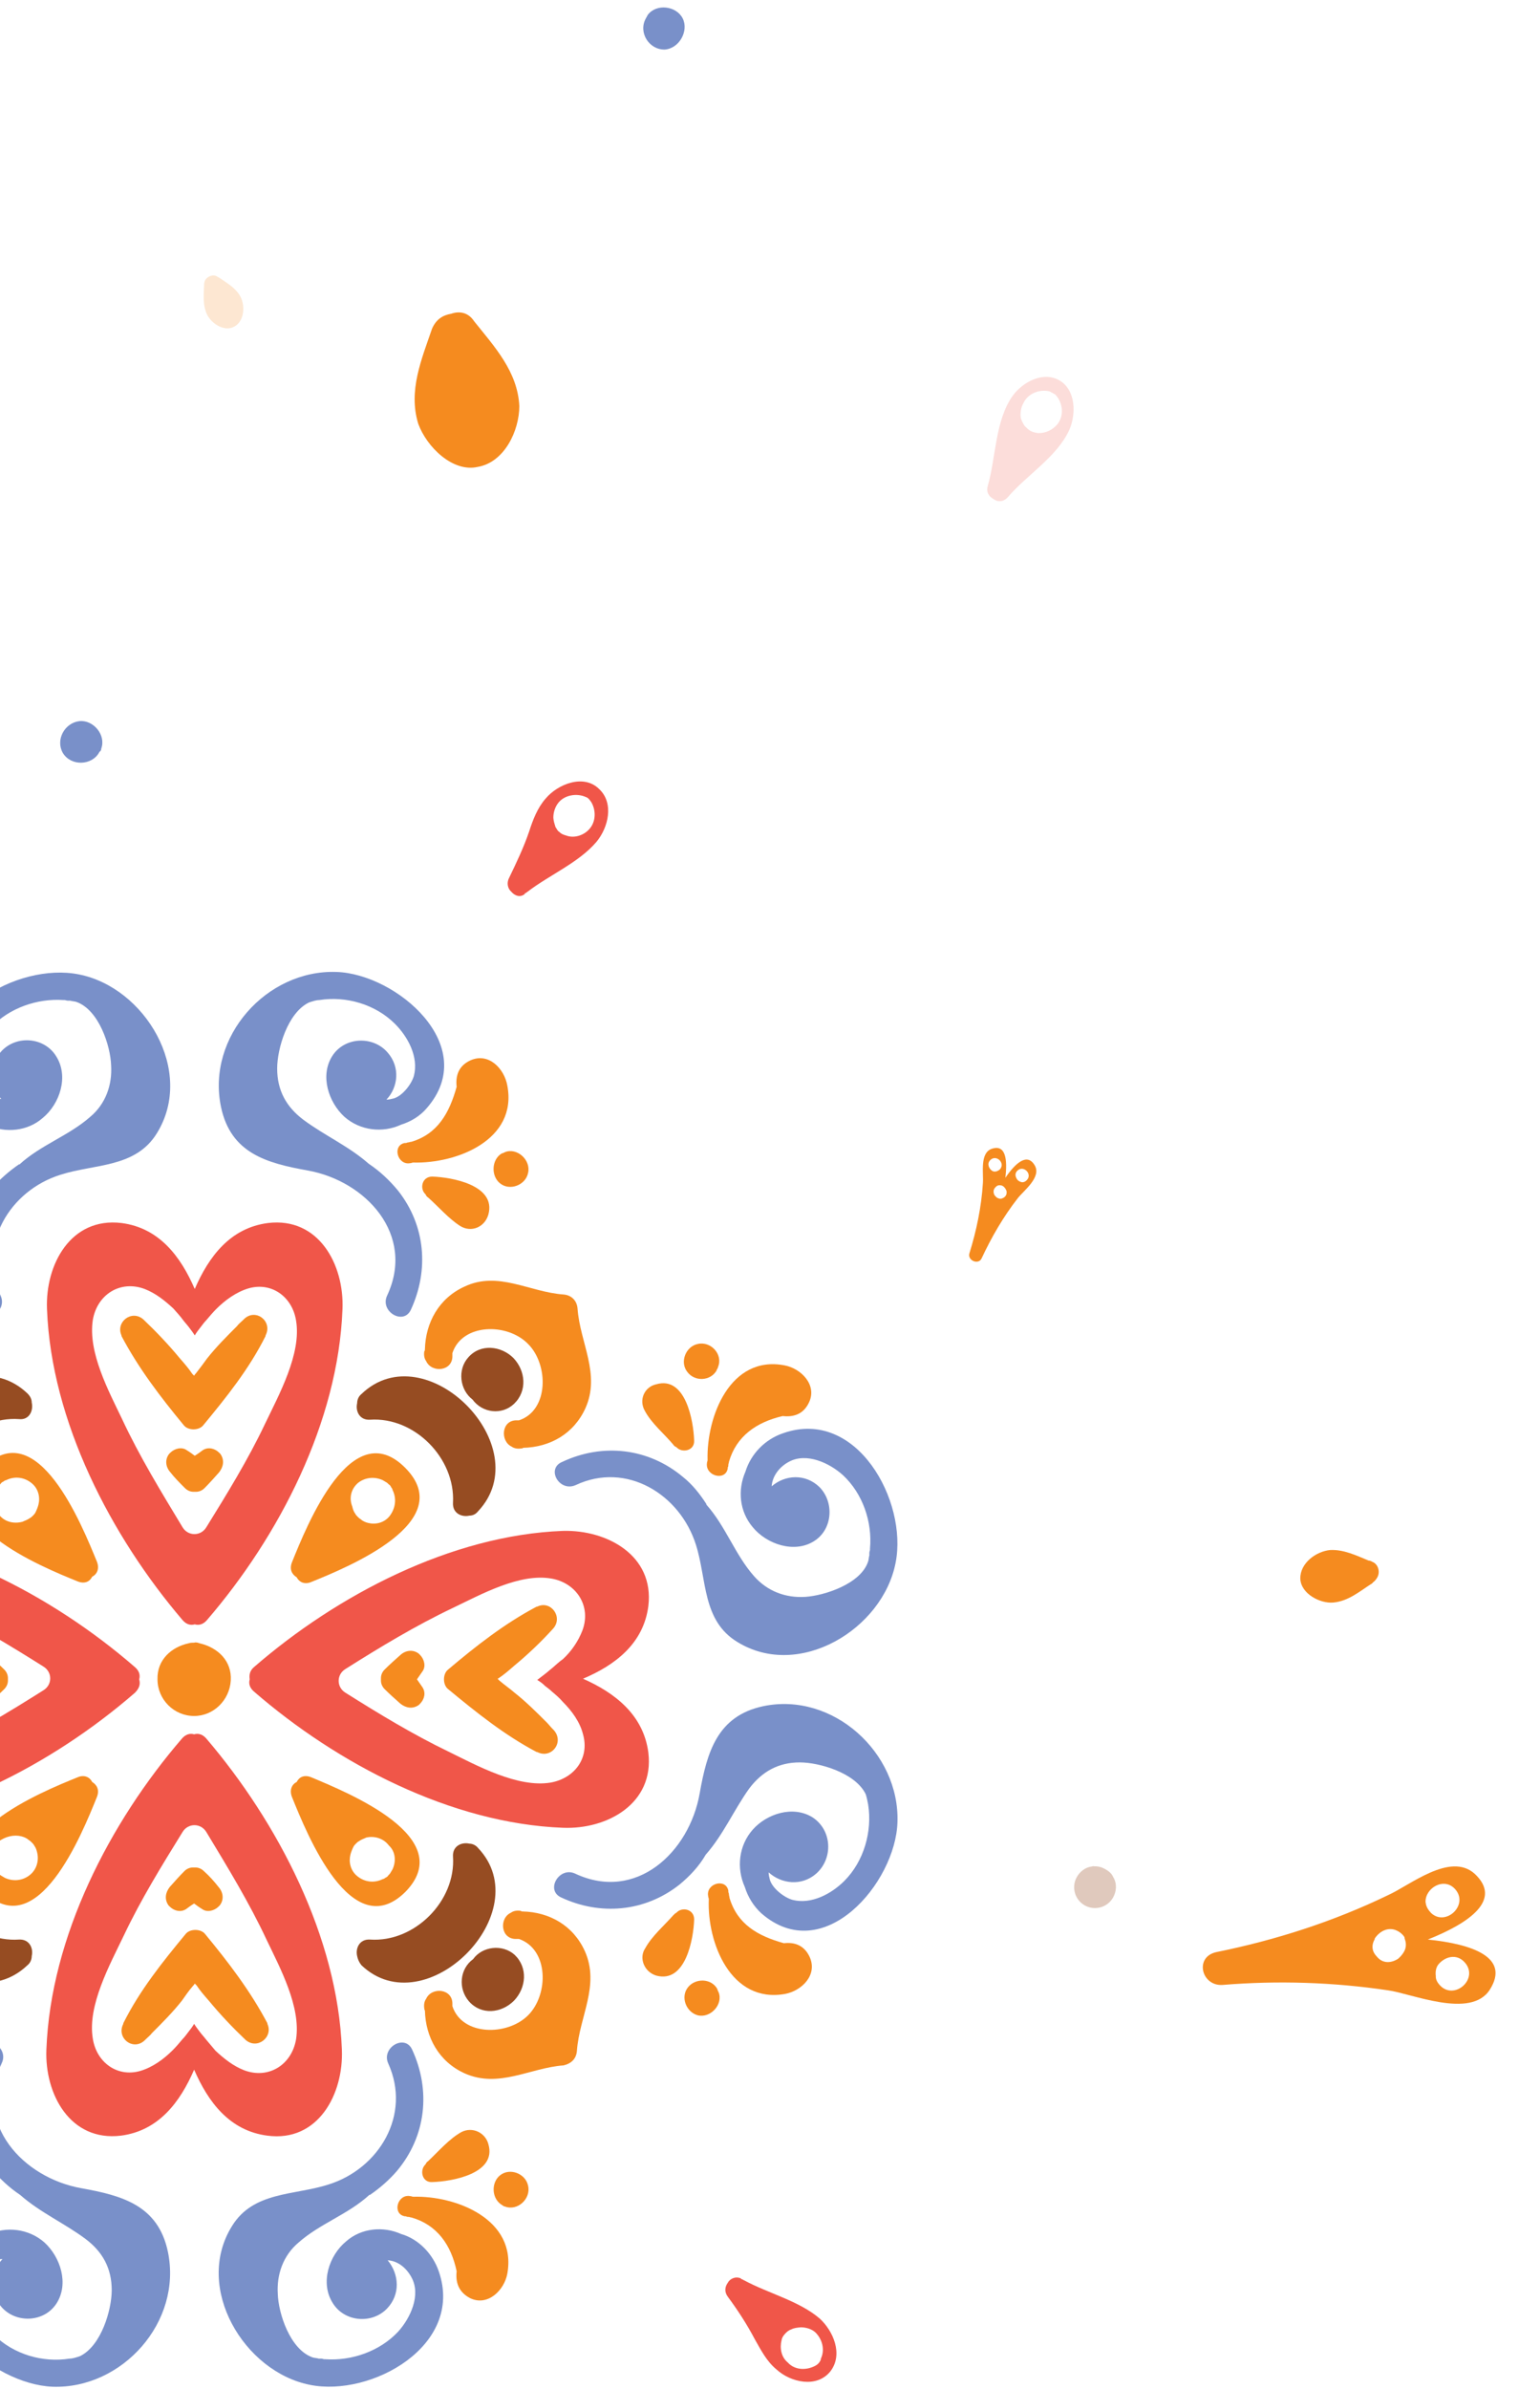 <svg width="436" height="676" viewBox="0 0 436 676" fill="none" xmlns="http://www.w3.org/2000/svg">
<path opacity="0.3" d="M307.167 539.17C310.018 540.735 313.606 539.69 315.17 536.839C316.051 535.236 316.218 533.241 315.46 531.665C315.38 531.389 315.202 531.292 315.121 531.016C314.702 530.09 313.909 529.423 312.84 528.836C311.949 528.347 310.96 528.036 309.776 528.081C309.598 527.983 309.322 528.064 309.046 528.144C307.309 528.35 305.716 529.563 304.836 531.166C303.271 534.017 304.316 537.605 307.167 539.17Z" fill="#964C22"/>
<path d="M28.663 211.83C30.084 207.973 26.43 203.649 22.503 204.044C18.3 204.519 15.659 209.33 17.791 213.051C20.1 216.869 26.022 216.641 28.076 212.9L28.174 212.721C28.547 212.463 28.645 212.285 28.663 211.83Z" fill="#7990C9"/>
<path d="M193.284 5.21C191.509 1.685 185.898 0.924 183.407 4.194C183.31 4.372 183.114 4.729 182.918 5.085L182.821 5.263C180.669 9.183 183.754 14.123 188.215 14.021C192.32 13.724 195.059 8.735 193.284 5.21Z" fill="#7990C9"/>
<path opacity="0.2" d="M289.734 114.087C291.023 111.316 294.254 110.076 297.14 110.733C297.318 110.83 297.496 110.928 297.496 110.928C297.675 111.026 297.853 111.124 297.853 111.124L298.031 111.222L298.209 111.319C298.387 111.417 298.387 111.417 298.565 111.515L298.744 111.613C300.669 113.597 301.357 116.989 299.712 119.564C298.458 121.426 296.135 122.702 293.686 122.517C293.053 122.401 292.421 122.286 291.708 121.895C291.174 121.601 290.737 121.13 290.122 120.561C289.605 119.813 289.186 118.887 289.025 118.335C288.801 117.053 288.951 115.512 289.734 114.087ZM281.323 141.236C282.472 142.099 284.111 142.071 285.348 140.663C290.588 134.496 299.248 129.28 302.723 121.681C304.715 117.209 304.62 110.201 299.809 107.56C295.176 105.017 289.506 108.165 286.722 111.97C281.723 118.964 281.955 129.525 279.646 137.533C279.122 139.332 280.076 140.551 281.323 141.236Z" fill="#F05649"/>
<path d="M156.664 231.435C156.622 229.956 157.161 228.293 158.078 227.149C159.912 224.863 163.39 224.4 165.881 225.531C166.585 225.734 167.024 226.448 167.402 226.968C168.781 229.303 168.733 232.516 166.838 234.609C165.268 236.385 162.555 237.245 160.382 236.441C159.678 236.237 158.973 236.034 158.34 235.382C157.83 235.117 157.646 234.535 157.268 234.015C157.023 233.24 156.716 232.272 156.664 231.435ZM148.889 252.661C149.083 252.599 149.215 252.344 149.409 252.283C155.587 247.554 163.867 244.078 168.84 238.239C172.244 234.176 173.89 227.258 169.643 223.273C165.273 218.9 157.9 221.875 154.497 225.938C152.142 228.603 150.87 231.991 149.792 235.318C148.245 239.859 146.188 244.135 144.131 248.411C143.337 249.942 143.828 251.492 144.716 252.277C145.727 253.449 147.197 254.05 148.563 252.977C148.501 252.783 148.695 252.722 148.889 252.661Z" fill="#F05649"/>
<path d="M221.26 662.218C221.351 661.615 221.642 661.042 222.134 660.499C222.627 659.956 223.119 659.414 223.983 659.132C224.878 658.649 225.913 658.599 226.747 658.519C228.184 658.528 229.763 658.971 230.848 659.955C232.818 661.895 233.602 664.89 232.407 667.383C232.407 667.383 232.407 667.383 232.377 667.584C232.377 667.584 232.377 667.584 232.346 667.785C232.055 668.358 231.794 668.729 231.331 669.071L231.1 669.242C228.618 670.72 225.11 670.811 222.999 668.439C221.17 666.932 220.728 664.399 221.26 662.218ZM235.171 670.88C238.768 666.075 235.853 659.472 232.054 656.025C226.224 651.041 217.5 648.911 210.655 645.214C210.454 645.183 210.283 644.952 210.082 644.922C209.881 644.892 209.881 644.892 209.71 644.661C208.162 644.018 206.604 644.812 206.022 645.958C205.238 647.073 205.027 648.481 206.052 649.867C208.957 653.797 211.46 657.666 213.702 661.907C215.491 665.053 217.08 668.168 219.824 670.429C223.794 674.107 231.342 675.855 235.171 670.88Z" fill="#F05649"/>
<path d="M412.023 534.598C415.895 539.058 409.283 545.171 405.171 541.292C404.986 541.079 404.986 541.079 404.802 540.867C404.064 540.017 403.724 539.196 403.595 538.19C403.479 534.194 408.889 530.988 412.023 534.598ZM397.882 551.343C397.614 552.321 396.736 553.456 395.886 554.193C394.003 555.456 391.594 555.685 389.935 553.773L389.751 553.561L389.566 553.348C388.276 551.862 388.388 550.275 389.081 548.928C389.293 548.744 389.109 548.531 389.321 548.347C390.651 546.447 392.932 545.212 395.256 546.174C395.837 546.414 396.603 546.867 397.156 547.504C397.525 547.929 397.709 548.141 397.681 548.538C398.022 549.36 398.15 550.366 397.882 551.343ZM414.746 555.325C418.803 559.998 411.582 566.266 407.525 561.594C406.788 560.745 406.447 559.923 406.503 559.129C406.375 558.123 406.459 556.933 407.124 555.983C408.879 553.715 412.35 552.564 414.746 555.325ZM344.38 552.351C338.104 553.703 340.109 562.018 346.116 561.645C361.758 560.357 377.472 560.868 392.861 563.151C399.578 564.024 416.403 571.392 421.781 562.999C427.611 553.841 416.91 550.095 404.242 548.802C416.14 544.06 425.373 537.534 417.517 530.201C410.583 523.93 399.142 533.489 392.967 536.243C377.486 543.723 361.168 548.951 344.38 552.351Z" fill="#F58B1F"/>
<path d="M280.359 328.253C282.078 326.512 284.768 329.17 283.048 330.911C282.814 331.148 282.578 331.228 282.265 331.387C281.794 331.547 281.322 331.55 280.927 331.316C279.98 330.693 279.342 329.281 280.359 328.253ZM284.257 335.858C284.573 336.171 284.811 336.562 284.972 337.033C285.053 337.583 284.978 338.134 284.509 338.609C284.275 338.846 283.961 339.005 283.725 339.085C283.647 339.164 283.568 339.086 283.49 339.165C282.783 339.248 282.152 338.937 281.755 338.389C281.676 338.311 281.676 338.311 281.597 338.233C281.2 337.527 281.116 336.663 281.82 335.951C281.898 335.872 281.898 335.872 281.976 335.793C282.367 335.397 282.759 335.316 283.31 335.392C283.625 335.39 284.02 335.623 284.257 335.858ZM288.005 331.275C289.725 329.534 292.414 332.192 290.694 333.933C290.147 334.486 289.519 334.647 288.967 334.415C288.494 334.26 288.02 333.948 287.781 333.399C287.384 332.694 287.379 331.907 288.005 331.275ZM278.274 334.792C277.842 341.558 276.465 348.172 274.459 354.632C273.842 356.681 277.074 357.999 277.927 356.027C280.723 350.034 284.071 344.274 288.129 339.059C289.768 336.926 294.936 333.121 292.95 329.751C290.805 326.068 287.442 329.155 284.635 333.261C285.234 328.224 284.814 323.587 280.655 325.105C277.359 326.383 278.494 332.038 278.274 334.792Z" fill="#F58B1F"/>
<path d="M135.282 132.107C142.835 130.791 147.014 121.87 147.029 114.905C146.558 105.156 140.004 98.107 134.246 90.918C132.568 88.344 130.044 87.964 127.728 88.778C125.343 89.194 123.494 90.335 122.32 92.998C119.333 101.71 115.552 110.562 118.408 119.894C120.778 126.444 128.196 133.752 135.282 132.107Z" fill="#F58B1F"/>
<path opacity="0.2" d="M61.487 78.261C60.402 77.499 58.67 78.219 58.106 79.246C57.895 79.631 57.812 80.087 57.799 80.414C57.686 83.359 57.304 86.49 58.769 89.299C60.118 91.71 63.7 94.01 66.451 92.347C69.132 90.811 69.424 86.628 68.145 84.088C66.866 81.548 64.427 80.21 62.129 78.614C62 78.543 61.743 78.403 61.487 78.261Z" fill="#F58B1F"/>
<path d="M388.608 441.96C388.252 441.765 387.895 441.569 387.441 441.552C384.038 440.147 380.377 438.369 376.548 438.586C372.621 438.981 368.038 442.262 368.139 446.723C368.339 451.006 373.782 453.762 377.433 453.448C381.814 453.07 385.017 450.191 388.559 447.962L388.657 447.784C389.031 447.525 389.503 447.089 389.796 446.554C390.854 445.048 390.309 442.662 388.608 441.96Z" fill="#F58B1F"/>
<path d="M8.986 396.873C8.986 396.009 8.64 395.144 7.776 394.28C-10.373 376.996 -42.522 409.318 -25.237 427.467C-24.546 428.331 -23.509 428.677 -22.817 428.677C-20.57 429.195 -17.978 427.985 -18.151 425.047C-19.015 412.429 -7.261 400.675 5.356 401.54C8.295 401.885 9.505 399.12 8.986 396.873Z" fill="#964C22"/>
<path d="M102.323 394.454C101.458 395.145 101.113 396.182 101.113 397.046C100.594 399.293 101.804 401.886 104.743 401.713C117.36 400.849 128.941 412.603 128.25 425.22C128.077 428.159 130.669 429.369 132.916 428.85C133.781 428.85 134.645 428.504 135.336 427.64C152.621 409.319 120.472 376.996 102.323 394.454Z" fill="#964C22"/>
<path d="M102.323 556.064C120.472 573.349 152.621 541.027 135.336 522.878C134.645 522.014 133.608 521.668 132.916 521.668C130.669 521.149 128.077 522.359 128.25 525.298C129.114 537.916 117.36 549.669 104.743 548.805C101.804 548.632 100.594 551.225 101.113 553.472C101.286 554.336 101.631 555.2 102.323 556.064Z" fill="#964C22"/>
<path d="M7.776 556.064C8.64 555.373 8.986 554.336 8.986 553.472C9.505 551.225 8.295 548.632 5.356 548.805C-7.261 549.669 -18.842 537.916 -18.151 525.298C-17.978 522.359 -20.57 521.149 -22.817 521.668C-23.682 521.668 -24.546 522.014 -25.237 522.878C-42.522 541.027 -10.373 573.349 7.776 556.064Z" fill="#964C22"/>
<path d="M133.78 396.009C136.546 399.812 142.077 400.503 145.534 397.219C149.337 393.589 148.818 387.885 145.361 384.255C141.904 380.799 136.027 380.107 132.571 384.083C129.459 387.54 130.151 393.244 133.78 396.009Z" fill="#964C22"/>
<path d="M145.535 566.089C148.991 562.459 149.51 556.756 145.707 553.126C142.251 550.015 136.547 550.706 133.954 554.336C130.151 557.101 129.633 562.632 132.744 566.262C136.201 570.237 141.905 569.719 145.535 566.089Z" fill="#964C22"/>
<path d="M51.851 373.539C52.369 374.231 52.888 374.749 53.406 375.44C53.925 376.132 54.616 376.996 55.135 377.86C55.653 376.996 56.172 376.305 56.863 375.44C57.382 374.749 57.9 374.058 58.419 373.539C59.283 372.502 60.32 371.292 61.184 370.428C63.777 367.835 66.888 365.588 70.345 364.551C76.913 362.65 82.79 366.971 83.827 373.712C85.383 383.046 78.988 394.626 75.012 402.923C70.172 413.121 64.296 422.627 58.419 432.134C56.863 434.727 53.234 434.727 51.678 432.134C45.628 422.109 39.579 412.257 34.566 401.54C30.764 393.589 24.887 382.7 26.27 373.539C27.48 366.28 34.048 362.131 40.962 364.724C44.073 365.934 46.665 368.008 49.085 370.255C50.122 371.465 50.987 372.329 51.851 373.539ZM13.306 370.428C14.516 402.231 31.455 434.727 51.678 458.406C52.715 459.616 53.925 459.962 55.135 459.616C56.345 459.962 57.555 459.616 58.592 458.406C78.988 434.727 95.754 402.404 96.964 370.428C97.482 357.81 90.222 344.328 75.876 346.057C65.16 347.439 59.11 355.563 55.135 364.724C51.159 355.563 45.11 347.439 34.393 346.057C20.047 344.328 12.788 357.81 13.306 370.428Z" fill="#F05649"/>
<path d="M156.25 472.061C155.559 472.58 155.04 473.098 154.349 473.617C153.658 474.135 152.793 474.827 152.102 475.345C152.966 475.864 153.658 476.382 154.349 477.074C155.04 477.592 155.732 478.111 156.25 478.629C157.287 479.493 158.497 480.53 159.361 481.568C161.954 484.16 164.201 487.272 165.065 490.728C166.967 497.469 162.645 503.173 155.904 504.383C146.571 505.939 134.99 499.543 126.866 495.568C116.841 490.728 107.162 484.852 97.828 478.975C95.236 477.419 95.236 473.789 97.828 472.234C107.681 466.011 117.706 459.962 128.249 454.949C136.2 451.147 147.089 445.097 156.077 446.653C163.164 447.863 167.485 454.431 164.892 461.345C163.683 464.456 161.781 467.221 159.361 469.468C158.324 470.16 157.287 471.197 156.25 472.061ZM183.56 454.431C185.288 440.085 171.806 432.825 159.361 433.171C127.731 434.381 95.409 451.32 71.901 471.715C70.692 472.752 70.519 473.962 70.692 475.172C70.346 476.382 70.692 477.592 71.901 478.629C95.409 499.025 127.731 515.964 159.361 517.174C171.979 517.692 185.288 510.26 183.56 495.914C182.177 485.197 174.053 478.975 165.065 474.999C174.053 471.197 182.177 465.147 183.56 454.431Z" fill="#F05649"/>
<path d="M58.247 576.979C57.729 576.288 57.21 575.769 56.691 575.078C56.173 574.386 55.482 573.522 54.963 572.658C54.444 573.522 53.926 574.213 53.235 575.078C52.716 575.769 52.197 576.46 51.679 576.979C50.815 578.016 49.778 579.226 48.913 580.09C46.321 582.683 43.209 584.93 39.753 585.967C33.184 587.868 27.308 583.547 26.271 576.806C24.715 567.472 31.11 555.892 35.086 547.595C39.925 537.397 45.802 527.891 51.679 518.384C53.234 515.792 56.864 515.792 58.42 518.384C64.47 528.409 70.519 538.262 75.532 548.978C79.334 556.929 85.211 567.818 83.828 576.979C82.618 584.238 76.05 588.387 69.136 585.794C66.025 584.584 63.432 582.51 61.013 580.263C59.976 579.053 59.111 578.016 58.247 576.979ZM96.792 579.917C95.582 548.114 78.643 515.619 58.42 491.939C57.383 490.729 56.173 490.383 54.963 490.729C53.753 490.383 52.543 490.729 51.506 491.939C31.11 515.619 14.344 547.941 13.134 579.917C12.616 592.535 19.875 606.017 34.222 604.289C44.938 602.906 50.988 594.782 54.963 585.621C58.938 594.782 64.988 602.906 75.704 604.289C90.051 606.19 97.31 592.535 96.792 579.917Z" fill="#F05649"/>
<path d="M-46.151 478.457C-45.459 477.939 -44.941 477.42 -44.249 476.902C-43.558 476.383 -42.694 475.692 -42.002 475.173C-42.866 474.655 -43.558 474.136 -44.249 473.445C-44.941 472.926 -45.632 472.408 -46.151 471.889C-47.188 471.025 -48.398 469.988 -49.262 468.951C-51.854 466.358 -54.101 463.247 -54.966 459.79C-56.867 453.049 -52.546 447.345 -45.805 446.135C-36.471 444.579 -24.89 450.975 -16.767 454.95C-6.742 459.79 2.938 465.667 12.271 471.543C14.864 473.099 14.864 476.729 12.271 478.284C2.419 484.507 -7.606 490.556 -18.149 495.569C-26.1 499.372 -36.99 505.421 -45.978 503.866C-53.064 502.656 -57.386 496.088 -54.793 489.174C-53.583 486.062 -51.682 483.297 -49.262 481.05C-48.225 480.186 -47.188 479.321 -46.151 478.457ZM39.408 475.173C39.754 473.963 39.408 472.753 38.198 471.716C14.691 451.321 -17.631 434.382 -49.262 433.172C-61.88 432.653 -75.189 440.086 -73.46 454.432C-72.077 465.148 -63.954 471.371 -54.966 475.346C-64.126 479.322 -72.25 485.371 -73.46 496.26C-75.189 510.607 -61.707 517.866 -49.262 517.52C-17.631 516.311 14.691 499.372 38.198 478.976C39.581 477.593 39.754 476.383 39.408 475.173Z" fill="#F05649"/>
<path d="M55.482 388.576C55.309 388.749 55.136 388.922 54.964 389.268C54.791 389.095 54.618 388.922 54.445 388.749C53.408 387.194 52.198 385.811 50.988 384.428C47.704 380.453 44.247 376.823 40.617 373.366C37.333 370.428 32.666 374.057 34.395 377.86V378.033C39.234 387.194 45.457 395.317 52.025 403.268C53.235 404.824 56.346 404.824 57.556 403.268C64.124 395.317 70.52 387.367 75.186 378.033C75.186 378.033 75.186 378.033 75.186 377.86C77.261 373.885 72.421 370.082 69.137 373.193C68.964 373.366 68.964 373.366 68.791 373.539C68.273 374.057 67.581 374.576 67.063 375.267C64.124 378.206 61.186 381.144 58.593 384.428C57.729 385.638 56.692 387.021 55.482 388.576Z" fill="#F58B1F"/>
<path d="M141.211 474.827C142.767 473.79 144.15 472.58 145.532 471.37C149.508 468.086 153.138 464.629 156.594 460.827C159.533 457.543 155.903 452.703 152.1 454.604H151.928C142.767 459.444 134.643 465.839 126.865 472.407C125.309 473.617 125.309 476.728 126.865 477.938C134.816 484.507 142.767 490.902 151.928 495.741C151.928 495.741 151.928 495.741 152.1 495.741C156.076 497.816 159.879 492.976 156.767 489.519C156.594 489.346 156.594 489.346 156.422 489.173C155.903 488.655 155.385 487.963 154.866 487.445C151.928 484.507 148.989 481.568 145.705 478.975C144.322 477.766 142.767 476.728 141.384 475.519C141.211 475.346 141.038 475.173 140.865 475C140.865 475 141.038 475 141.211 474.827Z" fill="#F58B1F"/>
<path d="M54.616 561.94C54.616 561.94 54.616 561.768 54.616 561.94C54.788 561.768 54.961 561.595 55.134 561.249C55.307 561.422 55.48 561.595 55.653 561.768C56.69 563.323 57.9 564.706 59.11 566.089C62.394 570.064 65.851 573.694 69.48 577.151C72.764 580.089 77.431 576.459 75.703 572.657V572.484C70.863 563.323 64.641 555.199 58.073 547.248C56.863 545.693 53.751 545.693 52.541 547.248C45.973 555.199 39.578 563.15 34.911 572.484C34.911 572.484 34.911 572.484 34.911 572.657C32.837 576.632 37.677 580.435 40.961 577.324C41.134 577.151 41.134 577.151 41.306 576.978C41.825 576.459 42.516 575.941 43.035 575.249C45.973 572.311 48.912 569.373 51.505 566.089C52.369 564.879 53.406 563.323 54.616 561.94Z" fill="#F58B1F"/>
<path d="M52.37 421.072C53.062 421.763 53.926 422.109 54.79 422.109C54.963 422.109 55.309 422.109 55.482 422.109C56.346 422.109 57.21 421.763 57.901 421.072C59.284 419.689 60.667 418.133 62.05 416.578C63.26 415.022 63.605 413.121 62.395 411.392C62.223 411.22 62.223 411.219 62.05 411.047C60.84 409.837 58.939 409.318 57.383 410.355C56.692 410.874 56 411.392 55.136 411.911C54.445 411.392 53.753 410.874 52.889 410.355C51.506 409.318 49.432 409.837 48.222 411.047C48.049 411.219 48.049 411.22 47.877 411.392C46.667 412.948 46.839 415.022 48.222 416.578C49.432 418.133 50.815 419.516 52.37 421.072Z" fill="#F58B1F"/>
<path d="M119.606 477.419C119.088 476.727 118.569 475.863 118.05 475.172C118.569 474.481 119.088 473.616 119.606 472.925C120.643 471.542 120.125 469.468 118.915 468.258C118.742 468.085 118.742 468.085 118.569 467.912C117.013 466.702 114.939 466.875 113.384 468.258C111.828 469.641 110.272 471.024 108.89 472.406C108.198 473.098 107.853 473.962 107.853 474.826C107.853 474.999 107.853 475.345 107.853 475.518C107.853 476.382 108.198 477.246 108.89 477.937C110.272 479.32 111.828 480.703 113.384 482.086C114.939 483.296 116.841 483.641 118.569 482.431C118.742 482.259 118.742 482.259 118.915 482.086C120.125 480.876 120.643 478.974 119.606 477.419Z" fill="#F58B1F"/>
<path d="M57.728 529.445C57.037 528.754 56.172 528.408 55.308 528.408C55.135 528.408 54.79 528.408 54.617 528.408C53.753 528.408 52.888 528.754 52.197 529.445C50.814 530.828 49.431 532.384 48.049 533.94C46.839 535.495 46.493 537.397 47.703 539.125C47.876 539.298 47.876 539.298 48.049 539.471C49.259 540.681 51.16 541.199 52.716 540.162C53.407 539.644 54.098 539.125 54.963 538.606C55.654 539.125 56.345 539.644 57.21 540.162C58.592 541.199 60.666 540.681 61.876 539.471C62.049 539.298 62.049 539.298 62.222 539.125C63.432 537.569 63.259 535.495 61.876 533.94C60.666 532.384 59.284 530.828 57.728 529.445Z" fill="#F58B1F"/>
<path d="M-8.471 482.432C-6.916 483.642 -4.842 483.469 -3.286 482.086C-1.73 480.703 -0.175 479.321 1.208 477.938C1.899 477.246 2.245 476.382 2.245 475.518C2.245 475.345 2.245 474.999 2.245 474.827C2.245 473.962 1.899 473.098 1.208 472.407C-0.175 471.024 -1.73 469.641 -3.286 468.259C-4.842 467.049 -6.743 466.703 -8.471 467.913C-8.644 468.086 -8.644 468.086 -8.817 468.259C-10.027 469.468 -10.546 471.543 -9.508 472.925C-8.99 473.617 -8.471 474.481 -7.953 475.172C-8.471 475.864 -8.99 476.728 -9.508 477.419C-10.546 478.802 -10.027 480.876 -8.817 482.086C-8.644 482.259 -8.644 482.432 -8.471 482.432Z" fill="#F58B1F"/>
<path d="M-0.347 428.504C-1.903 426.43 -2.076 423.664 -1.038 421.59C-0.866 421.244 -0.693 421.072 -0.52 420.726C-0.347 420.38 -0.174 420.207 0.171 419.862C0.344 419.516 0.69 419.343 1.036 419.17C1.209 418.997 1.554 418.824 1.727 418.824C4.147 417.614 6.912 417.96 8.987 419.689C10.888 421.244 11.406 423.664 10.888 425.738C10.715 426.43 10.369 427.294 10.024 427.985C9.851 428.331 9.505 428.677 9.332 428.85C8.987 429.195 8.814 429.368 8.468 429.541C7.777 430.06 7.085 430.232 6.394 430.578C3.801 431.269 1.209 430.578 -0.347 428.504ZM-4.668 415.195C-19.706 430.405 11.406 443.196 22.123 447.517C24.024 448.208 25.407 447.517 26.098 446.134C27.481 445.443 28.172 443.887 27.481 441.986C23.16 431.442 10.542 399.984 -4.668 415.195Z" fill="#F58B1F"/>
<path d="M101.457 419.515C103.531 417.96 106.124 417.787 108.371 418.824C108.717 418.997 108.889 419.17 109.235 419.343C109.581 419.516 109.754 419.688 110.099 420.034C110.445 420.207 110.618 420.553 110.791 420.898C110.964 421.071 111.136 421.417 111.136 421.59C112.346 424.01 112.001 426.775 110.272 429.022C108.717 430.923 106.297 431.442 104.223 430.923C103.531 430.75 102.667 430.405 102.148 429.886C101.803 429.713 101.457 429.368 101.284 429.195C100.939 428.849 100.766 428.676 100.593 428.331C100.074 427.639 99.901 426.948 99.729 426.257C98.692 423.664 99.556 421.071 101.457 419.515ZM82.617 442.158C81.926 444.06 82.617 445.442 84 446.307C84.691 447.689 86.247 448.381 87.975 447.689C98.692 443.368 129.804 430.578 114.766 415.367C99.556 399.984 86.938 431.442 82.617 442.158Z" fill="#F58B1F"/>
<path d="M111.136 528.928C110.964 529.274 110.791 529.446 110.618 529.792C110.445 530.138 110.272 530.311 109.927 530.656C109.754 531.002 109.408 531.175 109.062 531.348C108.889 531.521 108.544 531.693 108.371 531.693C105.951 532.903 103.186 532.558 101.111 530.829C99.21 529.273 98.692 526.854 99.21 524.779C99.383 524.088 99.729 523.224 100.074 522.532C100.247 522.187 100.593 521.841 100.766 521.668C101.111 521.322 101.284 521.15 101.63 520.977C102.321 520.458 103.013 520.285 103.704 519.94C105.951 519.421 108.544 520.113 110.099 522.187C112.001 523.915 112.174 526.681 111.136 528.928ZM87.975 502.828C86.074 502.137 84.691 502.828 84 504.211C82.617 504.902 81.926 506.458 82.617 508.359C86.938 519.076 99.556 550.361 114.766 535.323C129.804 519.94 98.692 507.322 87.975 502.828Z" fill="#F58B1F"/>
<path d="M6.048 519.594C6.74 519.767 7.604 520.113 8.122 520.631C8.468 520.804 8.814 521.15 8.987 521.323C9.332 521.668 9.505 521.841 9.678 522.187C10.197 522.878 10.369 523.569 10.542 524.261C11.061 526.508 10.369 529.101 8.295 530.656C6.221 532.212 3.628 532.385 1.381 531.348C1.036 531.175 0.863 531.002 0.517 530.829C0.171 530.656 -0.001 530.483 -0.347 530.138C-0.693 529.965 -0.866 529.619 -1.038 529.273C-1.211 529.101 -1.384 528.755 -1.384 528.582C-2.594 526.162 -2.248 523.397 -0.52 521.15C1.554 519.594 3.974 519.076 6.048 519.594ZM27.481 508.359C28.172 506.458 27.481 505.075 26.098 504.211C25.407 502.828 23.851 502.137 22.123 502.828C11.406 507.149 -19.706 519.94 -4.668 535.15C10.542 550.361 23.16 519.076 27.481 508.359Z" fill="#F58B1F"/>
<path d="M56.517 464.975C55.999 464.802 55.48 464.629 54.962 464.802C54.443 464.802 53.925 464.802 53.406 464.975C48.567 466.012 44.418 469.642 44.591 475.173C44.591 480.877 49.258 485.544 54.962 485.544C60.493 485.544 64.987 481.05 65.333 475.519C65.678 469.988 61.703 466.185 56.517 464.975Z" fill="#F58B1F"/>
<path d="M131.534 364.033C124.275 367.317 120.472 374.231 120.299 381.836C120.299 382.009 120.299 382.182 120.126 382.355C119.953 383.392 120.126 384.429 120.645 385.12C122.201 388.577 128.25 388.059 128.077 383.565C128.077 383.392 128.077 383.219 128.077 382.873C130.843 374.404 143.633 374.231 149.51 380.281C155.387 386.157 155.387 399.121 146.917 401.886C146.745 401.886 146.572 401.886 146.399 401.886C141.905 401.714 141.559 407.763 144.843 409.319C145.535 409.837 146.572 410.01 147.609 409.837C147.782 409.837 147.955 409.837 148.127 409.664C155.733 409.492 162.474 405.689 165.758 398.43C170.079 388.75 164.202 379.935 163.511 370.256C163.338 368.009 161.782 366.453 159.535 366.28C149.856 365.589 141.041 359.539 131.534 364.033Z" fill="#F58B1F"/>
<path d="M163.338 580.262C164.029 570.583 169.906 561.768 165.585 552.088C162.301 544.829 155.56 541.026 147.955 540.853C147.782 540.853 147.609 540.853 147.436 540.68C146.399 540.507 145.362 540.68 144.67 541.199C141.214 542.755 141.732 548.804 146.226 548.631C146.399 548.631 146.572 548.631 146.917 548.631C155.387 551.57 155.387 564.36 149.51 570.237C143.633 576.114 130.843 576.114 128.077 567.644C128.077 567.472 128.077 567.299 128.077 567.126C128.25 562.632 122.201 562.113 120.645 565.57C120.126 566.261 119.953 567.299 120.126 568.336C120.126 568.508 120.126 568.681 120.299 568.854C120.472 576.459 124.275 583.373 131.534 586.657C141.214 590.979 150.029 585.102 159.535 584.41C161.782 583.892 163.165 582.509 163.338 580.262Z" fill="#F58B1F"/>
<path d="M143.631 643.351C146.397 627.968 129.112 621.227 117.013 621.573C116.667 621.573 116.495 621.4 116.149 621.4C112.519 620.708 110.964 626.412 114.593 627.104C114.766 627.104 114.766 627.104 114.939 627.104C115.112 627.276 115.457 627.277 115.63 627.277C115.976 627.277 116.149 627.449 116.495 627.449C123.754 629.524 127.73 635.227 129.285 642.66C128.939 645.771 129.804 648.537 133.088 650.265C138.1 652.685 142.767 648.018 143.631 643.351Z" fill="#F58B1F"/>
<path d="M206.03 415.541C206.03 415.368 206.03 415.368 206.03 415.195C206.203 415.022 206.203 414.676 206.203 414.503C206.203 414.158 206.376 413.985 206.376 413.639C208.45 406.38 214.154 402.404 221.586 400.676C224.697 401.021 227.463 400.157 229.019 396.873C231.438 391.861 226.772 387.194 222.105 386.33C206.721 383.391 199.981 400.849 200.326 413.121C200.326 413.467 200.153 413.639 200.153 413.985C199.635 417.615 205.339 419.17 206.03 415.541Z" fill="#F58B1F"/>
<path d="M133.088 300.079C129.804 301.635 128.939 304.4 129.285 307.512C127.211 314.944 123.927 320.821 116.495 323.068C116.149 323.068 115.803 323.241 115.63 323.241C115.285 323.241 115.112 323.413 114.939 323.413C114.766 323.413 114.766 323.413 114.593 323.413C110.964 324.105 112.519 329.809 116.149 329.117C116.495 329.117 116.667 328.944 117.013 328.944C129.285 329.29 146.57 322.549 143.631 307.166C142.767 302.326 138.273 297.659 133.088 300.079Z" fill="#F58B1F"/>
<path d="M222.276 564.188C226.943 563.323 231.61 558.829 229.19 553.644C227.634 550.36 224.869 549.496 221.93 549.841C214.498 547.767 208.794 544.483 206.547 537.051C206.547 536.705 206.374 536.359 206.374 536.014C206.374 535.668 206.201 535.495 206.201 535.322C206.201 535.149 206.201 535.149 206.201 534.977C205.51 531.347 199.806 532.902 200.497 536.532C200.497 536.878 200.67 537.051 200.67 537.396C200.152 549.668 206.893 566.953 222.276 564.188Z" fill="#F58B1F"/>
<path d="M138.273 606.708C137.409 603.424 133.779 601.696 130.668 603.251C127.211 605.152 124.1 608.782 121.161 611.548C120.816 611.72 120.643 612.066 120.47 612.412C118.742 613.967 119.433 617.597 122.371 617.424C128.075 617.252 140.693 615.005 138.273 606.708Z" fill="#F58B1F"/>
<path d="M182.52 399.121C184.422 402.75 188.051 405.689 190.644 408.8C190.817 409.146 191.163 409.318 191.508 409.491C193.064 411.22 196.694 410.528 196.521 407.59C196.348 402.059 194.101 389.268 185.804 391.688C182.52 392.38 180.792 396.009 182.52 399.121Z" fill="#F58B1F"/>
<path d="M121.161 338.797C124.1 341.39 127.038 344.846 130.322 346.921C133.434 348.822 137.236 347.266 138.273 343.637C140.52 335.34 127.902 333.093 122.371 332.92C119.433 332.92 118.742 336.377 120.47 337.933C120.643 338.278 120.816 338.624 121.161 338.797Z" fill="#F58B1F"/>
<path d="M185.809 559.003C194.106 561.25 196.353 548.632 196.526 543.101C196.526 540.163 193.069 539.471 191.513 541.2C191.167 541.372 190.995 541.545 190.649 541.891C188.056 544.829 184.599 547.768 182.698 551.225C180.797 553.99 182.352 557.966 185.809 559.003Z" fill="#F58B1F"/>
<path d="M142.251 623.992C142.424 624.165 142.769 624.338 142.942 624.338C146.572 625.721 150.375 622.091 149.51 618.461C148.819 615.004 144.325 613.276 141.559 615.523C138.967 617.597 139.14 622.264 142.251 623.992C142.078 623.992 142.078 623.992 142.251 623.992Z" fill="#F58B1F"/>
<path d="M197.561 380.28C194.104 380.972 192.376 385.466 194.623 388.231C196.697 390.997 201.191 390.824 202.919 387.712C202.919 387.712 202.919 387.712 202.919 387.54C203.092 387.367 203.265 387.021 203.265 386.848C204.821 383.218 201.191 379.416 197.561 380.28Z" fill="#F58B1F"/>
<path d="M149.508 331.884C150.372 328.254 146.397 324.624 142.94 326.007C142.767 326.18 142.422 326.18 142.249 326.352H142.076C139.138 328.081 138.965 332.748 141.557 334.822C144.323 337.069 148.817 335.341 149.508 331.884Z" fill="#F58B1F"/>
<path d="M197.562 570.238C201.191 571.103 204.821 567.127 203.438 563.67C203.265 563.497 203.265 563.152 203.093 562.979V562.806C201.364 559.695 196.87 559.695 194.796 562.287C192.549 565.053 194.277 569.374 197.562 570.238Z" fill="#F58B1F"/>
<path d="M22.297 275.708C5.012 272.251 -21.26 286.771 -14.174 307.685C-12.445 312.87 -8.297 317.018 -3.457 318.401C1.555 320.648 7.778 320.13 12.099 316.327C16.939 312.352 19.531 304.574 15.902 298.87C12.617 293.512 4.839 292.82 0.518 297.314C-3.284 301.29 -2.939 306.994 0.345 310.969C-2.593 310.796 -5.013 308.722 -6.396 306.129C-9.161 301.117 -6.05 294.548 -2.593 290.746C2.592 285.215 10.543 282.449 17.976 282.968C18.148 282.968 18.321 282.968 18.321 282.968C18.494 282.968 18.84 283.141 19.186 283.141C19.358 283.141 19.531 283.141 19.877 283.141C20.395 283.314 21.087 283.314 21.605 283.486C28.001 285.733 31.285 295.931 31.458 301.462C31.803 306.993 29.902 312.352 25.581 315.981C19.531 321.34 11.58 323.932 5.531 329.463C5.531 329.463 5.531 329.463 5.358 329.463C2.592 331.365 -0 333.612 -2.247 336.204C-10.544 346.057 -11.927 359.02 -6.568 370.601C-4.494 375.095 2.247 371.119 0.173 366.625C-6.396 352.106 2.765 336.896 17.111 332.402C26.791 329.29 38.371 330.5 44.421 320.648C55.31 303.018 40.964 279.338 22.297 275.708Z" fill="#7990C9"/>
<path d="M87.807 674.81C105.092 678.267 131.364 663.748 124.277 642.833C122.549 637.648 118.401 633.5 113.561 632.117C108.549 629.87 102.326 630.388 98.005 634.191C93.165 638.167 90.573 645.945 94.202 651.648C97.486 657.007 105.264 657.698 109.586 653.204C113.388 649.229 113.043 643.525 109.758 639.549C112.697 639.722 115.117 641.796 116.499 644.389C119.265 649.401 116.154 655.969 112.697 659.772C107.511 665.303 99.561 668.069 92.128 667.55C91.955 667.55 91.782 667.55 91.782 667.55C91.61 667.55 91.264 667.377 90.918 667.377C90.745 667.377 90.573 667.377 90.227 667.377C89.708 667.205 89.017 667.205 88.498 667.032C82.103 664.785 78.819 654.587 78.646 649.056C78.3 643.525 80.202 638.166 84.523 634.537C90.573 629.178 98.523 626.586 104.573 621.055C104.573 621.055 104.573 621.055 104.746 621.055C107.511 619.153 110.104 616.906 112.351 614.314C120.648 604.462 122.031 591.498 116.672 579.917C114.598 575.423 107.857 579.399 109.931 583.893C116.499 598.412 107.339 613.622 92.992 618.116C83.313 621.228 71.732 620.018 65.683 629.87C54.794 647.327 69.14 671.18 87.807 674.81Z" fill="#7990C9"/>
<path d="M162.995 420.207C177.341 413.466 192.551 422.8 197.045 437.146C200.157 446.999 198.774 458.579 208.799 464.629C226.256 475.345 249.936 460.999 253.566 442.159C257.023 424.701 242.504 398.256 221.762 405.516C216.577 407.244 212.601 411.392 211.046 416.405C208.799 421.59 209.317 427.64 213.12 432.134C217.095 436.974 224.873 439.566 230.405 436.109C235.763 432.825 236.281 425.047 231.96 420.726C227.985 416.923 222.281 417.269 218.478 420.553C218.651 417.615 220.725 415.022 223.318 413.639C228.33 410.874 234.899 413.985 238.701 417.442C244.232 422.627 246.998 430.578 246.306 438.183C246.306 438.356 246.306 438.529 246.306 438.529C246.306 438.702 246.133 439.048 246.133 439.393C246.133 439.566 246.133 439.739 246.133 440.085C245.961 440.603 245.961 441.295 245.788 441.813C243.714 448.208 233.343 451.493 227.985 451.838C222.454 452.184 217.268 450.283 213.466 445.962C208.107 439.912 205.515 431.961 199.984 425.738C199.984 425.738 199.984 425.738 199.984 425.566C198.082 422.627 196.008 420.035 193.416 417.96C183.563 409.664 170.6 408.281 159.192 413.639C154.525 415.541 158.328 422.282 162.995 420.207Z" fill="#7990C9"/>
<path d="M14.863 675.329C34.567 676.02 51.679 657.007 47.531 637.13C44.765 623.994 34.567 621.228 22.986 619.154C6.566 616.215 -7.607 601.005 0.517 583.72C2.591 579.226 -4.15 575.251 -6.225 579.745C-11.41 590.98 -10.373 603.598 -2.595 613.45C-0.175 616.388 2.591 618.981 5.702 621.055C11.406 626.068 18.147 629.006 24.196 633.5C29.036 637.13 31.629 641.797 31.629 648.019C31.629 653.55 28.69 663.748 22.641 666.686C21.604 667.032 20.567 667.378 19.702 667.378C12.097 668.588 3.801 666.168 -1.731 660.637C-5.36 657.007 -8.472 651.303 -7.089 645.945C-6.397 643.525 -3.805 640.241 -1.385 639.55C-0.693 639.377 -0.002 639.204 0.689 639.204C-2.595 642.834 -3.286 648.538 0.344 652.686C4.492 657.526 12.616 657.18 16.073 651.649C19.529 646.118 17.11 638.685 12.616 634.537C8.122 630.562 1.726 629.87 -3.459 632.29C-6.224 633.154 -8.817 634.71 -10.719 636.957C-26.102 654.414 -2.249 674.637 14.863 675.329Z" fill="#7990C9"/>
<path d="M254.085 515.619C254.776 495.914 235.763 478.63 216.059 482.778C203.095 485.543 200.157 495.741 198.083 507.495C195.144 524.088 180.107 538.261 162.822 530.138C158.328 528.063 154.353 534.805 158.847 536.879C169.909 542.064 182.527 541.027 192.379 533.249C195.317 530.829 197.91 528.064 199.811 524.779C204.824 519.076 207.762 512.162 212.083 506.112C215.713 501.272 220.38 498.68 226.429 498.68C231.96 498.68 242.158 501.618 245.097 507.668C245.442 508.705 245.615 509.742 245.788 510.606C246.998 518.211 244.578 526.681 239.047 532.212C235.417 535.842 229.713 538.953 224.355 537.57C221.935 536.879 218.651 534.286 217.96 531.866C217.787 531.175 217.614 530.483 217.614 529.792C221.244 533.076 226.948 533.767 231.096 530.138C235.936 525.816 235.59 517.866 230.059 514.236C224.528 510.779 217.096 513.199 213.12 517.693C209.145 522.187 208.453 528.582 210.873 533.94C211.737 536.706 213.293 539.298 215.54 541.373C233.17 556.756 253.566 532.73 254.085 515.619Z" fill="#7990C9"/>
<path d="M109.756 297.833C105.608 292.993 97.484 293.339 94.027 298.87C90.57 304.401 92.99 311.834 97.484 315.982C101.978 319.957 108.373 320.649 113.558 318.229C116.324 317.365 118.917 315.809 120.818 313.562C136.201 295.932 112.176 275.536 95.237 275.018C75.532 274.326 58.421 293.339 62.569 313.216C65.335 326.353 75.532 329.118 87.113 331.192C103.533 334.131 117.707 349.341 109.583 366.626C107.509 371.12 114.25 375.095 116.324 370.601C121.509 359.366 120.472 346.749 112.694 336.896C110.274 333.958 107.509 331.365 104.398 329.291C98.694 324.279 91.953 321.34 85.903 316.846C81.064 313.216 78.471 308.55 78.471 302.327C78.471 296.796 81.409 286.598 87.459 283.66C88.496 283.314 89.533 282.968 90.397 282.968C98.002 281.759 106.299 284.178 111.83 289.709C115.46 293.339 118.571 299.043 117.188 304.401C116.497 306.821 113.904 310.105 111.484 310.797C110.793 310.969 110.102 311.142 109.41 311.142C112.694 307.685 113.386 301.981 109.756 297.833Z" fill="#7990C9"/>
</svg>
